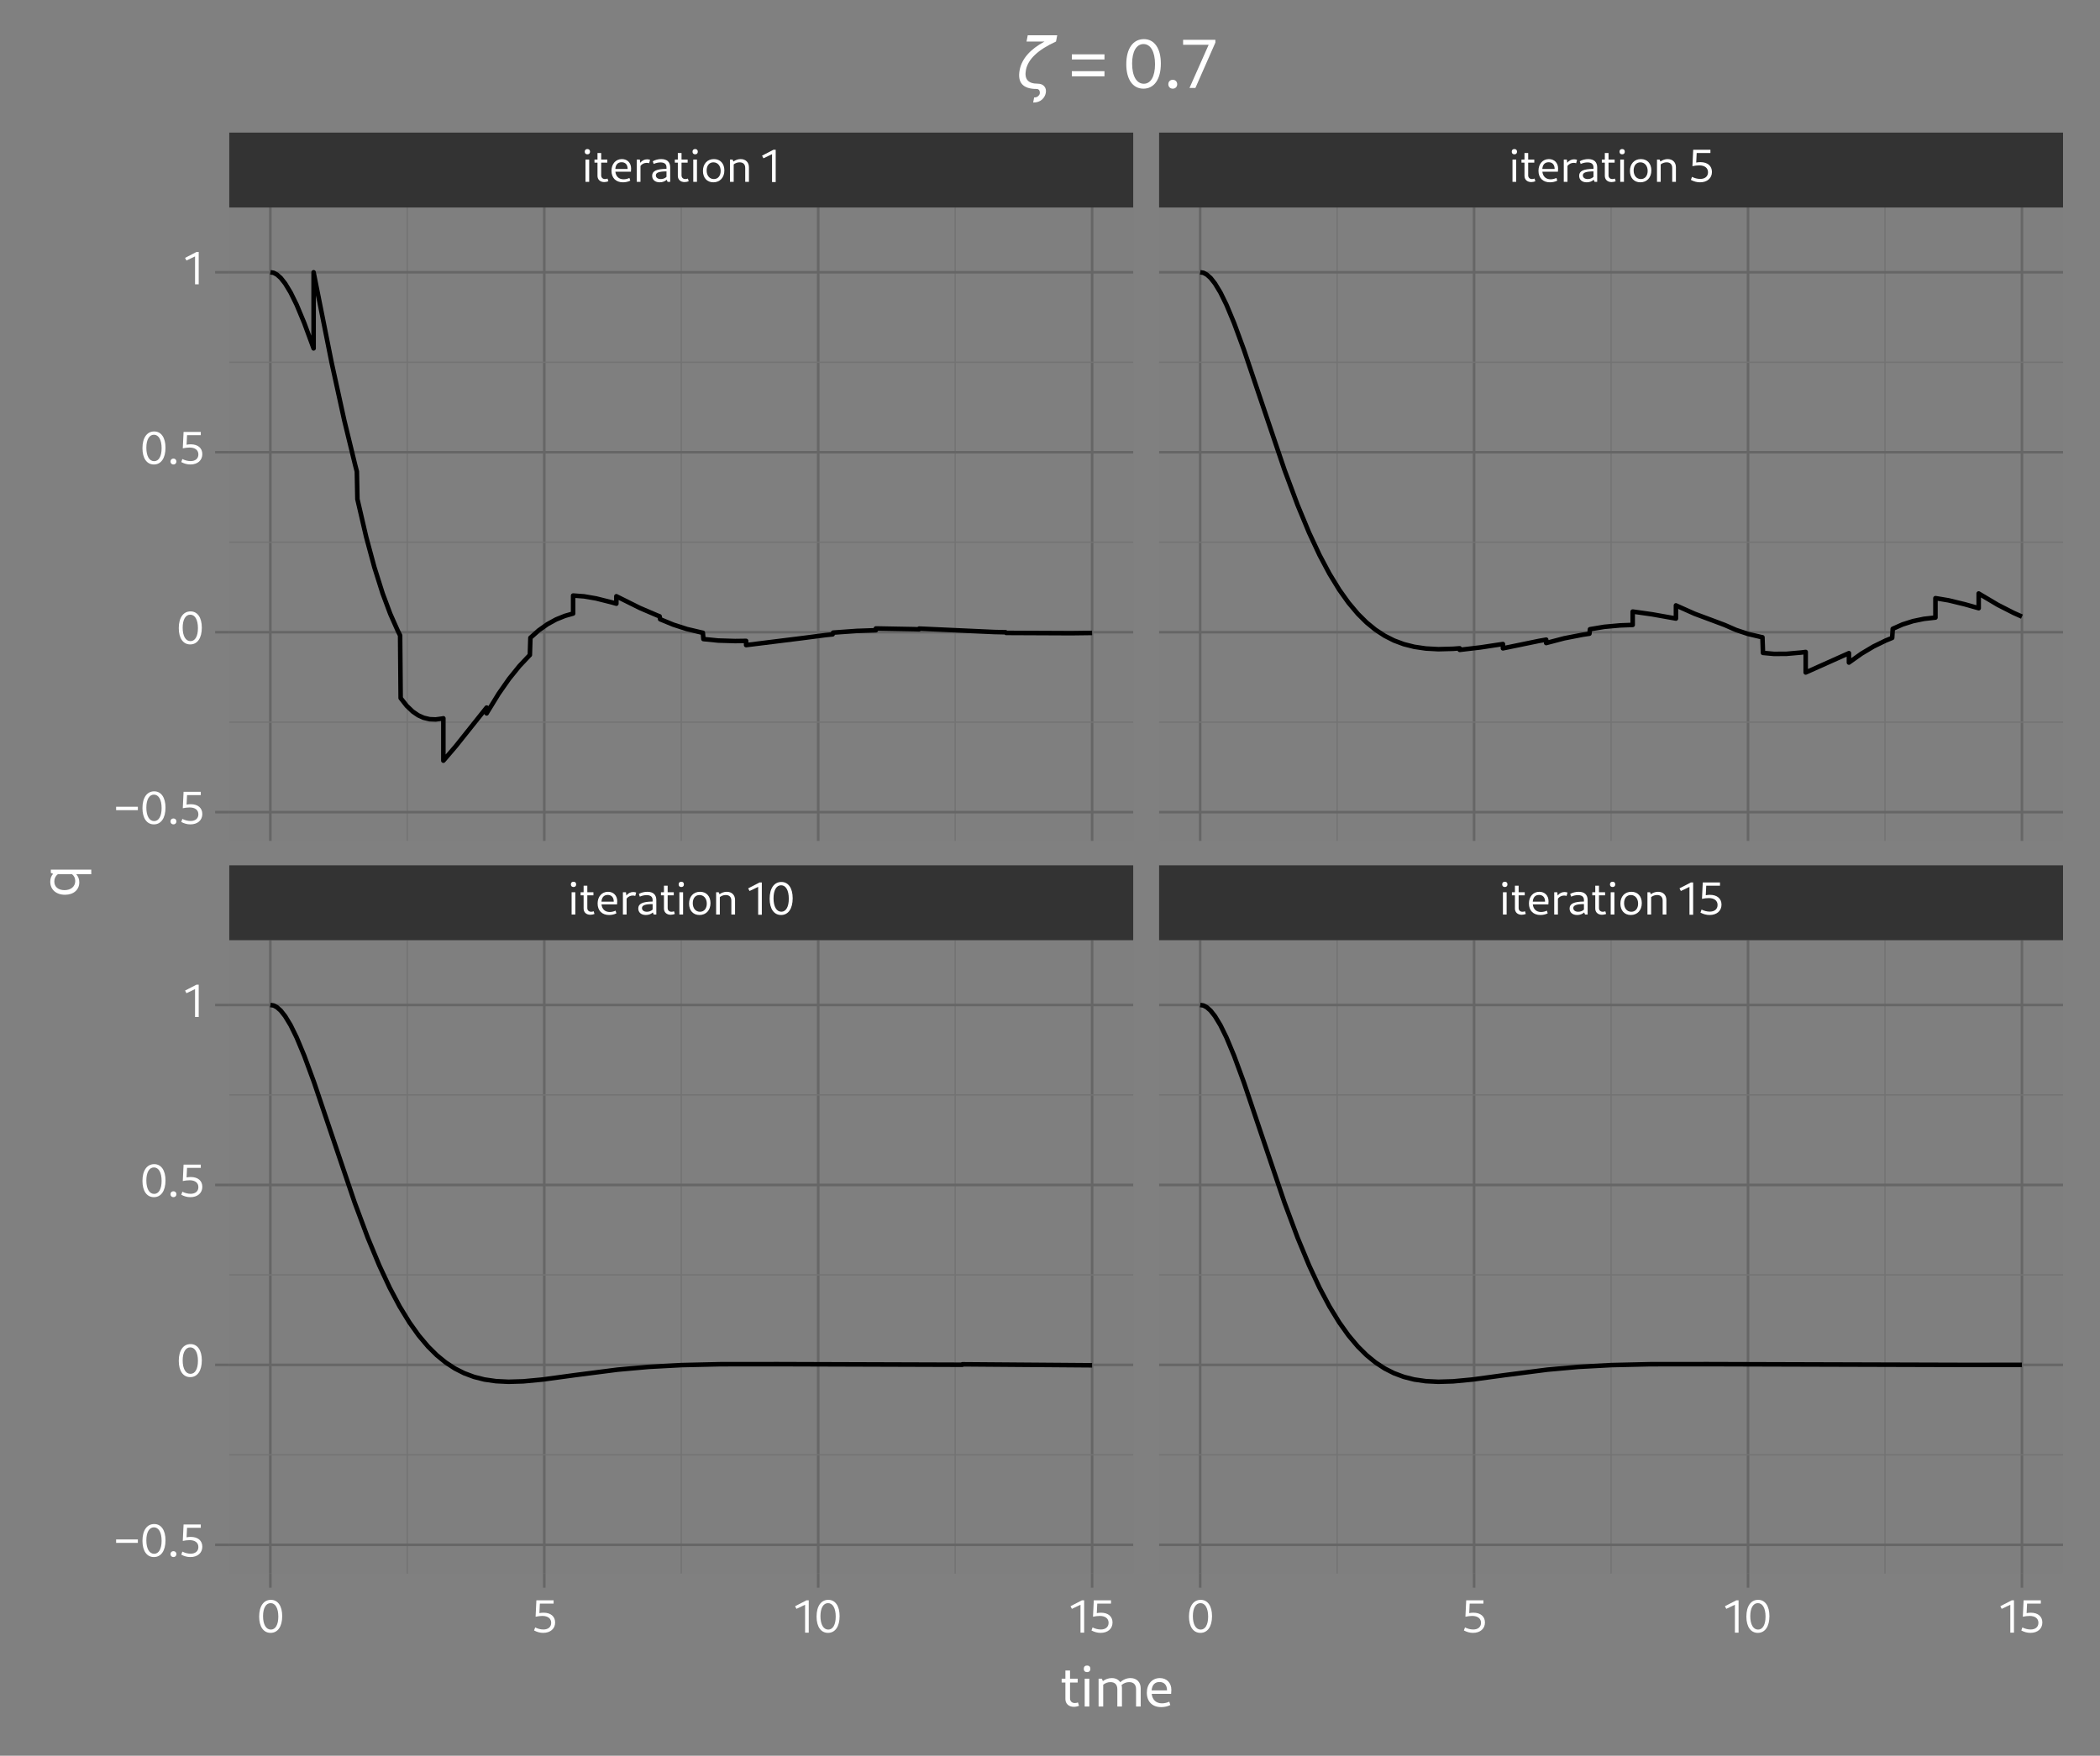 <?xml version="1.0" encoding="utf-8" standalone="no"?>
<!DOCTYPE svg PUBLIC "-//W3C//DTD SVG 1.1//EN"
  "http://www.w3.org/Graphics/SVG/1.1/DTD/svg11.dtd">
<svg xmlns:xlink="http://www.w3.org/1999/xlink" width="408.969pt" height="342.012pt" viewBox="0 0 408.969 342.012" xmlns="http://www.w3.org/2000/svg" version="1.1">
 <rect x="0" y="0" width="408.969" height="342.012" fill="#808080" stroke="none"/>
 <defs>
  <style type="text/css">*{stroke-linejoin: round; stroke-linecap: butt}</style>
 </defs>
 <g id="figure_1">
  <g id="patch_1">
   <path d="M 0 342.012 
L 408.969 342.012 
L 408.969 0 
L 0 0 
L 0 342.012 
z
" style="fill: none; opacity: 0"/>
  </g>
  <g id="axes_1">
   <g id="patch_2">
    <path d="M 44.649 163.806 
L 220.689 163.806 
L 220.689 40.42 
L 44.649 40.42 
z
" style="fill: #7f7f7f"/>
   </g>
   <g id="matplotlib.axis_1">
    <g id="xtick_1">
     <g id="line2d_1">
      <path d="M 52.651 163.806 
L 52.651 40.42 
" clip-path="url(#pf846577801)" style="fill: none; stroke: #666666; stroke-width: 0.5"/>
     </g>
    </g>
    <g id="xtick_2">
     <g id="line2d_2">
      <path d="M 105.996 163.806 
L 105.996 40.42 
" clip-path="url(#pf846577801)" style="fill: none; stroke: #666666; stroke-width: 0.5"/>
     </g>
    </g>
    <g id="xtick_3">
     <g id="line2d_3">
      <path d="M 159.342 163.806 
L 159.342 40.42 
" clip-path="url(#pf846577801)" style="fill: none; stroke: #666666; stroke-width: 0.5"/>
     </g>
    </g>
    <g id="xtick_4">
     <g id="line2d_4">
      <path d="M 212.687 163.806 
L 212.687 40.42 
" clip-path="url(#pf846577801)" style="fill: none; stroke: #666666; stroke-width: 0.5"/>
     </g>
    </g>
    <g id="xtick_5">
     <g id="line2d_5">
      <path d="M 79.324 163.806 
L 79.324 40.42 
" clip-path="url(#pf846577801)" style="fill: none; stroke: #737373; stroke-width: 0.25"/>
     </g>
    </g>
    <g id="xtick_6">
     <g id="line2d_6">
      <path d="M 132.669 163.806 
L 132.669 40.42 
" clip-path="url(#pf846577801)" style="fill: none; stroke: #737373; stroke-width: 0.25"/>
     </g>
    </g>
    <g id="xtick_7">
     <g id="line2d_7">
      <path d="M 186.015 163.806 
L 186.015 40.42 
" clip-path="url(#pf846577801)" style="fill: none; stroke: #737373; stroke-width: 0.25"/>
     </g>
    </g>
   </g>
   <g id="matplotlib.axis_2">
    <g id="ytick_1">
     <g id="line2d_8">
      <path d="M 44.649 158.197 
L 220.689 158.197 
" clip-path="url(#pf846577801)" style="fill: none; stroke: #666666; stroke-width: 0.5"/>
     </g>
     <g id="line2d_9">
      <path d="M 44.649 158.197 
" style="fill: none; stroke: #000000; stroke-width: 1.5"/>
      <defs>
       <path id="mfff8940846" d="M 0 0 
L -2.75 0 
" style="stroke: #666666; stroke-width: 0.5"/>
      </defs>
      <g>
       <use xlink:href="#mfff8940846" x="44.649" y="158.197" style="stroke: #666666; stroke-width: 0.5"/>
      </g>
     </g>
     <g id="text_1">
      <!-- −0.5 -->
      <g style="fill: #ffffff" transform="translate(22.117 160.494) scale(0.088 -0.088)">
       <defs>
        <path id="Cantarell-Regular-2212" d="M 352 1901 
L 3360 1901 
L 3360 2374 
L 352 2374 
L 352 1901 
z
" transform="scale(0.016)"/>
        <path id="Cantarell-Regular-30" d="M 1952 -64 
C 2944 -64 3558 806 3558 2253 
C 3558 3648 2963 4506 1997 4506 
C 992 4506 371 3629 371 2189 
C 371 787 973 -64 1952 -64 
z
M 1990 390 
C 1325 390 909 1088 909 2253 
C 909 3373 1312 4051 1958 4051 
C 2611 4051 3021 3347 3021 2189 
C 3021 1069 2630 390 1990 390 
z
" transform="scale(0.016)"/>
        <path id="Cantarell-Regular-2e" d="M 819 -64 
C 1062 -64 1229 109 1229 346 
C 1229 582 1062 755 819 755 
C 576 755 410 582 410 346 
C 410 109 576 -64 819 -64 
z
" transform="scale(0.016)"/>
        <path id="Cantarell-Regular-35" d="M 1562 -64 
C 2547 -64 3213 499 3213 1370 
C 3213 2202 2611 2726 1613 2726 
C 1421 2726 1222 2707 1037 2669 
L 1101 3987 
L 3002 3987 
L 3002 4442 
L 621 4442 
L 512 2170 
C 800 2234 1171 2278 1453 2278 
C 2208 2278 2669 1926 2669 1325 
C 2669 749 2246 403 1594 403 
C 1210 403 787 512 454 691 
L 301 269 
C 698 58 1114 -64 1562 -64 
z
" transform="scale(0.016)"/>
       </defs>
       <use xlink:href="#Cantarell-Regular-2212"/>
       <use xlink:href="#Cantarell-Regular-30" x="58"/>
       <use xlink:href="#Cantarell-Regular-2e" x="119.4"/>
       <use xlink:href="#Cantarell-Regular-35" x="145"/>
      </g>
     </g>
    </g>
    <g id="ytick_2">
     <g id="line2d_10">
      <path d="M 44.649 123.145 
L 220.689 123.145 
" clip-path="url(#pf846577801)" style="fill: none; stroke: #666666; stroke-width: 0.5"/>
     </g>
     <g id="line2d_11">
      <path d="M 44.649 123.145 
" style="fill: none; stroke: #000000; stroke-width: 1.5"/>
      <g>
       <use xlink:href="#mfff8940846" x="44.649" y="123.145" style="stroke: #666666; stroke-width: 0.5"/>
      </g>
     </g>
     <g id="text_2">
      <!-- 0 -->
      <g style="fill: #ffffff" transform="translate(34.295 125.441) scale(0.088 -0.088)">
       <use xlink:href="#Cantarell-Regular-30"/>
      </g>
     </g>
    </g>
    <g id="ytick_3">
     <g id="line2d_12">
      <path d="M 44.649 88.092 
L 220.689 88.092 
" clip-path="url(#pf846577801)" style="fill: none; stroke: #666666; stroke-width: 0.5"/>
     </g>
     <g id="line2d_13">
      <path d="M 44.649 88.092 
" style="fill: none; stroke: #000000; stroke-width: 1.5"/>
      <g>
       <use xlink:href="#mfff8940846" x="44.649" y="88.092" style="stroke: #666666; stroke-width: 0.5"/>
      </g>
     </g>
     <g id="text_3">
      <!-- 0.5 -->
      <g style="fill: #ffffff" transform="translate(27.221 90.389) scale(0.088 -0.088)">
       <use xlink:href="#Cantarell-Regular-30"/>
       <use xlink:href="#Cantarell-Regular-2e" x="61.4"/>
       <use xlink:href="#Cantarell-Regular-35" x="87"/>
      </g>
     </g>
    </g>
    <g id="ytick_4">
     <g id="line2d_14">
      <path d="M 44.649 53.039 
L 220.689 53.039 
" clip-path="url(#pf846577801)" style="fill: none; stroke: #666666; stroke-width: 0.5"/>
     </g>
     <g id="line2d_15">
      <path d="M 44.649 53.039 
" style="fill: none; stroke: #000000; stroke-width: 1.5"/>
      <g>
       <use xlink:href="#mfff8940846" x="44.649" y="53.039" style="stroke: #666666; stroke-width: 0.5"/>
      </g>
     </g>
     <g id="text_4">
      <!-- 1 -->
      <g style="fill: #ffffff" transform="translate(35.977 55.336) scale(0.088 -0.088)">
       <defs>
        <path id="Cantarell-Regular-31" d="M 1427 -32 
L 1933 -32 
L 1933 4442 
L 1626 4442 
L 45 3622 
L 237 3258 
L 1427 3827 
L 1427 -32 
z
" transform="scale(0.016)"/>
       </defs>
       <use xlink:href="#Cantarell-Regular-31"/>
      </g>
     </g>
    </g>
    <g id="ytick_5">
     <g id="line2d_16">
      <path d="M 44.649 140.671 
L 220.689 140.671 
" clip-path="url(#pf846577801)" style="fill: none; stroke: #737373; stroke-width: 0.25"/>
     </g>
    </g>
    <g id="ytick_6">
     <g id="line2d_17">
      <path d="M 44.649 105.618 
L 220.689 105.618 
" clip-path="url(#pf846577801)" style="fill: none; stroke: #737373; stroke-width: 0.25"/>
     </g>
    </g>
    <g id="ytick_7">
     <g id="line2d_18">
      <path d="M 44.649 70.565 
L 220.689 70.565 
" clip-path="url(#pf846577801)" style="fill: none; stroke: #737373; stroke-width: 0.25"/>
     </g>
    </g>
    <g id="text_5">
     <!-- q -->
     <g style="fill: #ffffff" transform="translate(15.33 174.883) rotate(-90) scale(0.11 -0.11)">
      <defs>
       <path id="Cantarell-Regular-71" d="M 1709 -64 
C 2067 -64 2374 58 2605 275 
L 2605 -1389 
L 3117 -1389 
L 3117 3085 
L 2758 3085 
L 2650 2835 
C 2426 3040 2131 3149 1779 3149 
C 909 3149 333 2496 333 1517 
C 333 570 883 -64 1709 -64 
z
M 2605 2317 
L 2605 736 
C 2432 512 2170 384 1856 384 
C 1242 384 845 864 845 1574 
C 845 2253 1203 2701 1798 2701 
C 2144 2701 2419 2560 2605 2317 
z
" transform="scale(0.016)"/>
      </defs>
      <use xlink:href="#Cantarell-Regular-71"/>
     </g>
    </g>
   </g>
   <g id="line2d_19">
    <path d="M 52.651 53.039 
L 53.291 53.142 
L 53.93 53.48 
L 54.677 54.144 
L 55.53 55.222 
L 56.596 56.985 
L 57.769 59.372 
L 59.261 62.947 
L 61.074 67.864 
L 61.074 53.039 
L 61.181 53.592 
L 64.592 70.684 
L 67.045 81.87 
L 69.177 90.62 
L 69.497 91.847 
L 69.604 97.228 
L 71.309 104.571 
L 72.909 110.505 
L 74.508 115.573 
L 76.001 119.576 
L 77.493 122.931 
L 77.92 123.778 
L 78.026 135.985 
L 79.199 137.483 
L 80.372 138.606 
L 81.438 139.336 
L 82.505 139.819 
L 83.677 140.097 
L 84.85 140.145 
L 86.13 139.972 
L 86.343 139.923 
L 86.343 148.175 
L 86.449 148.058 
L 88.795 145.315 
L 94.766 137.829 
L 94.766 138.969 
L 94.872 138.784 
L 97.111 135.134 
L 99.137 132.236 
L 101.163 129.726 
L 103.082 127.695 
L 103.189 127.592 
L 103.295 124.233 
L 104.895 122.81 
L 106.601 121.596 
L 108.307 120.662 
L 110.012 119.971 
L 111.612 119.517 
L 111.612 116.015 
L 111.718 116.017 
L 113.744 116.168 
L 116.09 116.573 
L 119.182 117.351 
L 120.035 117.595 
L 120.035 116.147 
L 120.141 116.203 
L 124.619 118.435 
L 128.031 119.894 
L 128.458 120.058 
L 128.564 120.626 
L 131.123 121.682 
L 133.789 122.539 
L 136.561 123.196 
L 136.881 123.258 
L 136.987 124.487 
L 139.866 124.775 
L 143.171 124.875 
L 145.304 124.845 
L 145.304 125.662 
L 145.41 125.65 
L 156.072 124.325 
L 160.87 123.702 
L 162.15 123.572 
L 162.256 123.23 
L 166.841 122.9 
L 170.573 122.77 
L 170.573 122.42 
L 170.679 122.42 
L 177.929 122.556 
L 178.995 122.588 
L 178.995 122.446 
L 179.102 122.452 
L 193.602 123.112 
L 195.841 123.161 
L 195.948 123.285 
L 208.636 123.342 
L 212.687 123.29 
L 212.687 123.29 
" clip-path="url(#pf846577801)" style="fill: none; stroke: #000000; stroke-width: 0.886"/>
   </g>
   <g id="patch_3">
    <path d="M 44.649 40.42 
L 220.689 40.42 
L 220.689 25.833 
L 44.649 25.833 
z
" style="fill: #333333"/>
   </g>
   <g id="text_6">
    <!-- iteration 1 -->
    <g style="fill: #ffffff" transform="translate(113.275 35.423) scale(0.088 -0.088)">
     <defs>
      <path id="Cantarell-Regular-69" d="M 531 0 
L 1043 0 
L 1043 3085 
L 531 3085 
L 531 0 
z
M 794 3808 
C 1024 3808 1158 3942 1158 4173 
C 1158 4403 1024 4538 794 4538 
C 563 4538 429 4403 429 4173 
C 429 3942 563 3808 794 3808 
z
" transform="scale(0.016)"/>
      <path id="Cantarell-Regular-74" d="M 1587 -32 
C 1798 -32 2010 19 2157 83 
L 2042 454 
C 1946 410 1805 384 1696 384 
C 1376 384 1165 589 1165 896 
L 1165 2656 
L 2010 2656 
L 2010 3085 
L 1165 3085 
L 1165 3987 
L 653 3987 
L 653 3085 
L 237 3085 
L 237 2656 
L 653 2656 
L 653 826 
C 653 314 1024 -32 1587 -32 
z
" transform="scale(0.016)"/>
      <path id="Cantarell-Regular-65" d="M 1920 -64 
C 2272 -64 2656 19 2931 166 
L 2816 538 
C 2579 422 2278 352 2010 352 
C 1357 352 947 742 870 1402 
L 3021 1402 
C 3034 1498 3046 1722 3046 1843 
C 3046 2618 2534 3149 1773 3149 
C 915 3149 333 2477 333 1530 
C 333 544 941 -64 1920 -64 
z
M 864 1786 
C 909 2387 1216 2714 1734 2714 
C 2259 2714 2566 2374 2566 1786 
L 864 1786 
z
" transform="scale(0.016)"/>
      <path id="Cantarell-Regular-72" d="M 531 0 
L 1043 0 
L 1043 2202 
C 1242 2470 1555 2630 1901 2630 
C 2022 2630 2138 2611 2240 2573 
L 2368 3046 
C 2234 3091 2099 3117 1958 3117 
C 1587 3117 1242 2938 1011 2637 
L 954 3085 
L 531 3085 
L 531 0 
z
" transform="scale(0.016)"/>
      <path id="Cantarell-Regular-61" d="M 2438 0 
L 2797 0 
L 2797 2003 
C 2797 2739 2362 3149 1555 3149 
C 1152 3149 717 3040 384 2854 
L 512 2477 
C 832 2618 1152 2688 1453 2688 
C 2003 2688 2285 2458 2285 2003 
L 2285 1798 
C 902 1786 301 1498 301 838 
C 301 288 710 -64 1344 -64 
C 1734 -64 2067 64 2317 288 
L 2438 0 
z
M 2285 691 
C 2093 499 1811 384 1491 384 
C 1082 384 813 589 813 896 
C 813 1280 1248 1440 2285 1446 
L 2285 691 
z
" transform="scale(0.016)"/>
      <path id="Cantarell-Regular-6f" d="M 1773 -64 
C 2682 -64 3296 595 3296 1581 
C 3296 2534 2726 3149 1850 3149 
C 941 3149 333 2496 333 1510 
C 333 557 896 -64 1773 -64 
z
M 1843 384 
C 1248 384 845 864 845 1574 
C 845 2259 1210 2701 1779 2701 
C 2374 2701 2784 2214 2784 1510 
C 2784 832 2413 384 1843 384 
z
" transform="scale(0.016)"/>
      <path id="Cantarell-Regular-6e" d="M 2637 0 
L 3149 0 
L 3149 2022 
C 3149 2707 2694 3149 2003 3149 
C 1651 3149 1299 3027 1005 2810 
L 890 3085 
L 531 3085 
L 531 0 
L 1043 0 
L 1043 2413 
C 1280 2598 1562 2701 1862 2701 
C 2362 2701 2637 2419 2637 1920 
L 2637 0 
z
" transform="scale(0.016)"/>
      <path id="Cantarell-Regular-20" transform="scale(0.016)"/>
     </defs>
     <use xlink:href="#Cantarell-Regular-69"/>
     <use xlink:href="#Cantarell-Regular-74" x="24.6"/>
     <use xlink:href="#Cantarell-Regular-65" x="60.7"/>
     <use xlink:href="#Cantarell-Regular-72" x="113.5"/>
     <use xlink:href="#Cantarell-Regular-61" x="151.2"/>
     <use xlink:href="#Cantarell-Regular-74" x="202.4"/>
     <use xlink:href="#Cantarell-Regular-69" x="238.5"/>
     <use xlink:href="#Cantarell-Regular-6f" x="263.1"/>
     <use xlink:href="#Cantarell-Regular-6e" x="319.8"/>
     <use xlink:href="#Cantarell-Regular-20" x="376.5"/>
     <use xlink:href="#Cantarell-Regular-31" x="398.5"/>
    </g>
   </g>
  </g>
  <g id="axes_2">
   <g id="patch_4">
    <path d="M 225.729 163.806 
L 401.769 163.806 
L 401.769 40.42 
L 225.729 40.42 
z
" style="fill: #7f7f7f"/>
   </g>
   <g id="matplotlib.axis_3">
    <g id="xtick_8">
     <g id="line2d_20">
      <path d="M 233.731 163.806 
L 233.731 40.42 
" clip-path="url(#p7d77ef68df)" style="fill: none; stroke: #666666; stroke-width: 0.5; stroke-linecap: square"/>
     </g>
    </g>
    <g id="xtick_9">
     <g id="line2d_21">
      <path d="M 287.076 163.806 
L 287.076 40.42 
" clip-path="url(#p7d77ef68df)" style="fill: none; stroke: #666666; stroke-width: 0.5; stroke-linecap: square"/>
     </g>
    </g>
    <g id="xtick_10">
     <g id="line2d_22">
      <path d="M 340.422 163.806 
L 340.422 40.42 
" clip-path="url(#p7d77ef68df)" style="fill: none; stroke: #666666; stroke-width: 0.5; stroke-linecap: square"/>
     </g>
    </g>
    <g id="xtick_11">
     <g id="line2d_23">
      <path d="M 393.767 163.806 
L 393.767 40.42 
" clip-path="url(#p7d77ef68df)" style="fill: none; stroke: #666666; stroke-width: 0.5; stroke-linecap: square"/>
     </g>
    </g>
    <g id="xtick_12">
     <g id="line2d_24">
      <path d="M 260.404 163.806 
L 260.404 40.42 
" clip-path="url(#p7d77ef68df)" style="fill: none; stroke: #737373; stroke-width: 0.25; stroke-linecap: square"/>
     </g>
    </g>
    <g id="xtick_13">
     <g id="line2d_25">
      <path d="M 313.749 163.806 
L 313.749 40.42 
" clip-path="url(#p7d77ef68df)" style="fill: none; stroke: #737373; stroke-width: 0.25; stroke-linecap: square"/>
     </g>
    </g>
    <g id="xtick_14">
     <g id="line2d_26">
      <path d="M 367.095 163.806 
L 367.095 40.42 
" clip-path="url(#p7d77ef68df)" style="fill: none; stroke: #737373; stroke-width: 0.25; stroke-linecap: square"/>
     </g>
    </g>
   </g>
   <g id="matplotlib.axis_4">
    <g id="ytick_8">
     <g id="line2d_27">
      <path d="M 225.729 158.197 
L 401.769 158.197 
" clip-path="url(#p7d77ef68df)" style="fill: none; stroke: #666666; stroke-width: 0.5; stroke-linecap: square"/>
     </g>
    </g>
    <g id="ytick_9">
     <g id="line2d_28">
      <path d="M 225.729 123.145 
L 401.769 123.145 
" clip-path="url(#p7d77ef68df)" style="fill: none; stroke: #666666; stroke-width: 0.5; stroke-linecap: square"/>
     </g>
    </g>
    <g id="ytick_10">
     <g id="line2d_29">
      <path d="M 225.729 88.092 
L 401.769 88.092 
" clip-path="url(#p7d77ef68df)" style="fill: none; stroke: #666666; stroke-width: 0.5; stroke-linecap: square"/>
     </g>
    </g>
    <g id="ytick_11">
     <g id="line2d_30">
      <path d="M 225.729 53.039 
L 401.769 53.039 
" clip-path="url(#p7d77ef68df)" style="fill: none; stroke: #666666; stroke-width: 0.5; stroke-linecap: square"/>
     </g>
    </g>
    <g id="ytick_12">
     <g id="line2d_31">
      <path d="M 225.729 140.671 
L 401.769 140.671 
" clip-path="url(#p7d77ef68df)" style="fill: none; stroke: #737373; stroke-width: 0.25; stroke-linecap: square"/>
     </g>
    </g>
    <g id="ytick_13">
     <g id="line2d_32">
      <path d="M 225.729 105.618 
L 401.769 105.618 
" clip-path="url(#p7d77ef68df)" style="fill: none; stroke: #737373; stroke-width: 0.25; stroke-linecap: square"/>
     </g>
    </g>
    <g id="ytick_14">
     <g id="line2d_33">
      <path d="M 225.729 70.565 
L 401.769 70.565 
" clip-path="url(#p7d77ef68df)" style="fill: none; stroke: #737373; stroke-width: 0.25; stroke-linecap: square"/>
     </g>
    </g>
   </g>
   <g id="line2d_34">
    <path d="M 233.731 53.039 
L 234.371 53.142 
L 235.01 53.48 
L 235.757 54.144 
L 236.61 55.222 
L 237.676 56.985 
L 238.849 59.372 
L 240.341 62.947 
L 242.261 68.167 
L 245.353 77.344 
L 250.15 91.529 
L 252.709 98.39 
L 254.948 103.786 
L 256.974 108.124 
L 258.893 111.74 
L 260.812 114.879 
L 262.625 117.42 
L 264.437 119.571 
L 266.143 121.263 
L 267.849 122.659 
L 269.662 123.848 
L 271.474 124.768 
L 273.394 125.484 
L 275.419 125.996 
L 277.658 126.326 
L 280.111 126.46 
L 282.989 126.382 
L 284.269 126.288 
L 284.269 126.59 
L 284.375 126.58 
L 288.32 126.113 
L 292.692 125.452 
L 292.692 126.294 
L 292.798 126.27 
L 299.729 124.843 
L 301.115 124.6 
L 301.115 125.263 
L 301.221 125.232 
L 304.633 124.338 
L 308.152 123.652 
L 309.538 123.441 
L 309.644 122.57 
L 312.416 122.106 
L 315.508 121.823 
L 317.961 121.733 
L 317.961 119.131 
L 318.067 119.143 
L 321.799 119.674 
L 326.384 120.49 
L 326.384 117.928 
L 326.49 117.979 
L 330.009 119.552 
L 333.314 120.784 
L 335.873 121.743 
L 338.112 122.722 
L 340.457 123.498 
L 342.91 124.074 
L 343.23 124.134 
L 343.336 127.181 
L 345.469 127.375 
L 347.921 127.36 
L 350.8 127.108 
L 351.653 126.999 
L 351.653 130.998 
L 351.759 130.95 
L 360.075 127.231 
L 360.075 129.065 
L 360.182 128.983 
L 362.528 127.32 
L 364.873 125.923 
L 367.219 124.781 
L 368.498 124.258 
L 368.605 122.486 
L 370.524 121.637 
L 372.55 120.993 
L 374.682 120.55 
L 376.921 120.298 
L 376.921 116.522 
L 377.028 116.535 
L 379.48 116.945 
L 382.679 117.721 
L 385.344 118.474 
L 385.344 115.607 
L 385.451 115.674 
L 389.076 117.824 
L 392.168 119.402 
L 393.767 120.114 
L 393.767 120.114 
" clip-path="url(#p7d77ef68df)" style="fill: none; stroke: #000000; stroke-width: 0.886"/>
   </g>
   <g id="patch_5">
    <path d="M 225.729 40.42 
L 401.769 40.42 
L 401.769 25.833 
L 225.729 25.833 
z
" style="fill: #333333"/>
   </g>
   <g id="text_7">
    <!-- iteration 5 -->
    <g style="fill: #ffffff" transform="translate(293.805 35.423) scale(0.088 -0.088)">
     <use xlink:href="#Cantarell-Regular-69"/>
     <use xlink:href="#Cantarell-Regular-74" x="24.6"/>
     <use xlink:href="#Cantarell-Regular-65" x="60.7"/>
     <use xlink:href="#Cantarell-Regular-72" x="113.5"/>
     <use xlink:href="#Cantarell-Regular-61" x="151.2"/>
     <use xlink:href="#Cantarell-Regular-74" x="202.4"/>
     <use xlink:href="#Cantarell-Regular-69" x="238.5"/>
     <use xlink:href="#Cantarell-Regular-6f" x="263.1"/>
     <use xlink:href="#Cantarell-Regular-6e" x="319.8"/>
     <use xlink:href="#Cantarell-Regular-20" x="376.5"/>
     <use xlink:href="#Cantarell-Regular-35" x="398.5"/>
    </g>
   </g>
  </g>
  <g id="axes_3">
   <g id="patch_6">
    <path d="M 44.649 306.532 
L 220.689 306.532 
L 220.689 183.146 
L 44.649 183.146 
z
" style="fill: #7f7f7f"/>
   </g>
   <g id="matplotlib.axis_5">
    <g id="xtick_15">
     <g id="line2d_35">
      <path d="M 52.651 306.532 
L 52.651 183.146 
" clip-path="url(#pfc713a683b)" style="fill: none; stroke: #666666; stroke-width: 0.5; stroke-linecap: square"/>
     </g>
     <g id="line2d_36">
      <path d="M 52.651 306.532 
" style="fill: none; stroke: #000000; stroke-width: 1.5; stroke-linecap: square"/>
      <defs>
       <path id="m4fda10a32a" d="M 0 0 
L 0 2.75 
" style="stroke: #666666; stroke-width: 0.5"/>
      </defs>
      <g>
       <use xlink:href="#m4fda10a32a" x="52.651" y="306.532" style="stroke: #666666; stroke-width: 0.5"/>
      </g>
     </g>
     <g id="text_8">
      <!-- 0 -->
      <g style="fill: #ffffff" transform="translate(49.949 317.986) scale(0.088 -0.088)">
       <use xlink:href="#Cantarell-Regular-30"/>
      </g>
     </g>
    </g>
    <g id="xtick_16">
     <g id="line2d_37">
      <path d="M 105.996 306.532 
L 105.996 183.146 
" clip-path="url(#pfc713a683b)" style="fill: none; stroke: #666666; stroke-width: 0.5; stroke-linecap: square"/>
     </g>
     <g id="line2d_38">
      <path d="M 105.996 306.532 
" style="fill: none; stroke: #000000; stroke-width: 1.5; stroke-linecap: square"/>
      <g>
       <use xlink:href="#m4fda10a32a" x="105.996" y="306.532" style="stroke: #666666; stroke-width: 0.5"/>
      </g>
     </g>
     <g id="text_9">
      <!-- 5 -->
      <g style="fill: #ffffff" transform="translate(103.585 317.986) scale(0.088 -0.088)">
       <use xlink:href="#Cantarell-Regular-35"/>
      </g>
     </g>
    </g>
    <g id="xtick_17">
     <g id="line2d_39">
      <path d="M 159.342 306.532 
L 159.342 183.146 
" clip-path="url(#pfc713a683b)" style="fill: none; stroke: #666666; stroke-width: 0.5; stroke-linecap: square"/>
     </g>
     <g id="line2d_40">
      <path d="M 159.342 306.532 
" style="fill: none; stroke: #000000; stroke-width: 1.5; stroke-linecap: square"/>
      <g>
       <use xlink:href="#m4fda10a32a" x="159.342" y="306.532" style="stroke: #666666; stroke-width: 0.5"/>
      </g>
     </g>
     <g id="text_10">
      <!-- 10 -->
      <g style="fill: #ffffff" transform="translate(154.779 317.986) scale(0.088 -0.088)">
       <use xlink:href="#Cantarell-Regular-31"/>
       <use xlink:href="#Cantarell-Regular-30" x="42.3"/>
      </g>
     </g>
    </g>
    <g id="xtick_18">
     <g id="line2d_41">
      <path d="M 212.687 306.532 
L 212.687 183.146 
" clip-path="url(#pfc713a683b)" style="fill: none; stroke: #666666; stroke-width: 0.5; stroke-linecap: square"/>
     </g>
     <g id="line2d_42">
      <path d="M 212.687 306.532 
" style="fill: none; stroke: #000000; stroke-width: 1.5; stroke-linecap: square"/>
      <g>
       <use xlink:href="#m4fda10a32a" x="212.687" y="306.532" style="stroke: #666666; stroke-width: 0.5"/>
      </g>
     </g>
     <g id="text_11">
      <!-- 15 -->
      <g style="fill: #ffffff" transform="translate(208.415 317.986) scale(0.088 -0.088)">
       <use xlink:href="#Cantarell-Regular-31"/>
       <use xlink:href="#Cantarell-Regular-35" x="42.3"/>
      </g>
     </g>
    </g>
    <g id="xtick_19">
     <g id="line2d_43">
      <path d="M 79.324 306.532 
L 79.324 183.146 
" clip-path="url(#pfc713a683b)" style="fill: none; stroke: #737373; stroke-width: 0.25; stroke-linecap: square"/>
     </g>
    </g>
    <g id="xtick_20">
     <g id="line2d_44">
      <path d="M 132.669 306.532 
L 132.669 183.146 
" clip-path="url(#pfc713a683b)" style="fill: none; stroke: #737373; stroke-width: 0.25; stroke-linecap: square"/>
     </g>
    </g>
    <g id="xtick_21">
     <g id="line2d_45">
      <path d="M 186.015 306.532 
L 186.015 183.146 
" clip-path="url(#pfc713a683b)" style="fill: none; stroke: #737373; stroke-width: 0.25; stroke-linecap: square"/>
     </g>
    </g>
   </g>
   <g id="matplotlib.axis_6">
    <g id="ytick_15">
     <g id="line2d_46">
      <path d="M 44.649 300.923 
L 220.689 300.923 
" clip-path="url(#pfc713a683b)" style="fill: none; stroke: #666666; stroke-width: 0.5; stroke-linecap: square"/>
     </g>
     <g id="line2d_47">
      <path d="M 44.649 300.923 
" style="fill: none; stroke: #000000; stroke-width: 1.5; stroke-linecap: square"/>
      <g>
       <use xlink:href="#mfff8940846" x="44.649" y="300.923" style="stroke: #666666; stroke-width: 0.5"/>
      </g>
     </g>
     <g id="text_12">
      <!-- −0.5 -->
      <g style="fill: #ffffff" transform="translate(22.117 303.22) scale(0.088 -0.088)">
       <use xlink:href="#Cantarell-Regular-2212"/>
       <use xlink:href="#Cantarell-Regular-30" x="58"/>
       <use xlink:href="#Cantarell-Regular-2e" x="119.4"/>
       <use xlink:href="#Cantarell-Regular-35" x="145"/>
      </g>
     </g>
    </g>
    <g id="ytick_16">
     <g id="line2d_48">
      <path d="M 44.649 265.871 
L 220.689 265.871 
" clip-path="url(#pfc713a683b)" style="fill: none; stroke: #666666; stroke-width: 0.5; stroke-linecap: square"/>
     </g>
     <g id="line2d_49">
      <path d="M 44.649 265.871 
" style="fill: none; stroke: #000000; stroke-width: 1.5; stroke-linecap: square"/>
      <g>
       <use xlink:href="#mfff8940846" x="44.649" y="265.871" style="stroke: #666666; stroke-width: 0.5"/>
      </g>
     </g>
     <g id="text_13">
      <!-- 0 -->
      <g style="fill: #ffffff" transform="translate(34.295 268.167) scale(0.088 -0.088)">
       <use xlink:href="#Cantarell-Regular-30"/>
      </g>
     </g>
    </g>
    <g id="ytick_17">
     <g id="line2d_50">
      <path d="M 44.649 230.818 
L 220.689 230.818 
" clip-path="url(#pfc713a683b)" style="fill: none; stroke: #666666; stroke-width: 0.5; stroke-linecap: square"/>
     </g>
     <g id="line2d_51">
      <path d="M 44.649 230.818 
" style="fill: none; stroke: #000000; stroke-width: 1.5; stroke-linecap: square"/>
      <g>
       <use xlink:href="#mfff8940846" x="44.649" y="230.818" style="stroke: #666666; stroke-width: 0.5"/>
      </g>
     </g>
     <g id="text_14">
      <!-- 0.5 -->
      <g style="fill: #ffffff" transform="translate(27.221 233.115) scale(0.088 -0.088)">
       <use xlink:href="#Cantarell-Regular-30"/>
       <use xlink:href="#Cantarell-Regular-2e" x="61.4"/>
       <use xlink:href="#Cantarell-Regular-35" x="87"/>
      </g>
     </g>
    </g>
    <g id="ytick_18">
     <g id="line2d_52">
      <path d="M 44.649 195.765 
L 220.689 195.765 
" clip-path="url(#pfc713a683b)" style="fill: none; stroke: #666666; stroke-width: 0.5; stroke-linecap: square"/>
     </g>
     <g id="line2d_53">
      <path d="M 44.649 195.765 
" style="fill: none; stroke: #000000; stroke-width: 1.5; stroke-linecap: square"/>
      <g>
       <use xlink:href="#mfff8940846" x="44.649" y="195.765" style="stroke: #666666; stroke-width: 0.5"/>
      </g>
     </g>
     <g id="text_15">
      <!-- 1 -->
      <g style="fill: #ffffff" transform="translate(35.977 198.062) scale(0.088 -0.088)">
       <use xlink:href="#Cantarell-Regular-31"/>
      </g>
     </g>
    </g>
    <g id="ytick_19">
     <g id="line2d_54">
      <path d="M 44.649 283.397 
L 220.689 283.397 
" clip-path="url(#pfc713a683b)" style="fill: none; stroke: #737373; stroke-width: 0.25; stroke-linecap: square"/>
     </g>
    </g>
    <g id="ytick_20">
     <g id="line2d_55">
      <path d="M 44.649 248.344 
L 220.689 248.344 
" clip-path="url(#pfc713a683b)" style="fill: none; stroke: #737373; stroke-width: 0.25; stroke-linecap: square"/>
     </g>
    </g>
    <g id="ytick_21">
     <g id="line2d_56">
      <path d="M 44.649 213.291 
L 220.689 213.291 
" clip-path="url(#pfc713a683b)" style="fill: none; stroke: #737373; stroke-width: 0.25; stroke-linecap: square"/>
     </g>
    </g>
   </g>
   <g id="line2d_57">
    <path d="M 52.651 195.765 
L 53.291 195.868 
L 53.93 196.206 
L 54.677 196.87 
L 55.53 197.948 
L 56.596 199.711 
L 57.769 202.098 
L 59.261 205.673 
L 61.181 210.893 
L 64.273 220.07 
L 69.07 234.255 
L 71.629 241.116 
L 73.868 246.512 
L 75.894 250.85 
L 77.813 254.466 
L 79.732 257.605 
L 81.545 260.146 
L 83.357 262.297 
L 85.063 263.989 
L 86.769 265.385 
L 88.582 266.574 
L 90.394 267.494 
L 92.314 268.21 
L 94.339 268.722 
L 96.578 269.044 
L 99.031 269.165 
L 101.909 269.079 
L 105.641 268.728 
L 112.038 267.859 
L 120.248 266.805 
L 126.325 266.26 
L 132.722 265.917 
L 140.292 265.743 
L 151.488 265.732 
L 187.418 265.847 
L 187.418 265.762 
L 187.525 265.762 
L 212.687 265.954 
L 212.687 265.954 
" clip-path="url(#pfc713a683b)" style="fill: none; stroke: #000000; stroke-width: 0.886"/>
   </g>
   <g id="patch_7">
    <path d="M 44.649 183.146 
L 220.689 183.146 
L 220.689 168.559 
L 44.649 168.559 
z
" style="fill: #333333"/>
   </g>
   <g id="text_16">
    <!-- iteration 10 -->
    <g style="fill: #ffffff" transform="translate(110.573 178.149) scale(0.088 -0.088)">
     <use xlink:href="#Cantarell-Regular-69"/>
     <use xlink:href="#Cantarell-Regular-74" x="24.6"/>
     <use xlink:href="#Cantarell-Regular-65" x="60.7"/>
     <use xlink:href="#Cantarell-Regular-72" x="113.5"/>
     <use xlink:href="#Cantarell-Regular-61" x="151.2"/>
     <use xlink:href="#Cantarell-Regular-74" x="202.4"/>
     <use xlink:href="#Cantarell-Regular-69" x="238.5"/>
     <use xlink:href="#Cantarell-Regular-6f" x="263.1"/>
     <use xlink:href="#Cantarell-Regular-6e" x="319.8"/>
     <use xlink:href="#Cantarell-Regular-20" x="376.5"/>
     <use xlink:href="#Cantarell-Regular-31" x="398.5"/>
     <use xlink:href="#Cantarell-Regular-30" x="440.8"/>
    </g>
   </g>
  </g>
  <g id="axes_4">
   <g id="patch_8">
    <path d="M 225.729 306.532 
L 401.769 306.532 
L 401.769 183.146 
L 225.729 183.146 
z
" style="fill: #7f7f7f"/>
   </g>
   <g id="matplotlib.axis_7">
    <g id="xtick_22">
     <g id="line2d_58">
      <path d="M 233.731 306.532 
L 233.731 183.146 
" clip-path="url(#pf540465e4f)" style="fill: none; stroke: #666666; stroke-width: 0.5; stroke-linecap: square"/>
     </g>
     <g id="line2d_59">
      <path d="M 233.731 306.532 
" style="fill: none; stroke: #000000; stroke-width: 1.5; stroke-linecap: square"/>
      <g>
       <use xlink:href="#m4fda10a32a" x="233.731" y="306.532" style="stroke: #666666; stroke-width: 0.5"/>
      </g>
     </g>
     <g id="text_17">
      <!-- 0 -->
      <g style="fill: #ffffff" transform="translate(231.029 317.986) scale(0.088 -0.088)">
       <use xlink:href="#Cantarell-Regular-30"/>
      </g>
     </g>
    </g>
    <g id="xtick_23">
     <g id="line2d_60">
      <path d="M 287.076 306.532 
L 287.076 183.146 
" clip-path="url(#pf540465e4f)" style="fill: none; stroke: #666666; stroke-width: 0.5; stroke-linecap: square"/>
     </g>
     <g id="line2d_61">
      <path d="M 287.076 306.532 
" style="fill: none; stroke: #000000; stroke-width: 1.5; stroke-linecap: square"/>
      <g>
       <use xlink:href="#m4fda10a32a" x="287.076" y="306.532" style="stroke: #666666; stroke-width: 0.5"/>
      </g>
     </g>
     <g id="text_18">
      <!-- 5 -->
      <g style="fill: #ffffff" transform="translate(284.665 317.986) scale(0.088 -0.088)">
       <use xlink:href="#Cantarell-Regular-35"/>
      </g>
     </g>
    </g>
    <g id="xtick_24">
     <g id="line2d_62">
      <path d="M 340.422 306.532 
L 340.422 183.146 
" clip-path="url(#pf540465e4f)" style="fill: none; stroke: #666666; stroke-width: 0.5; stroke-linecap: square"/>
     </g>
     <g id="line2d_63">
      <path d="M 340.422 306.532 
" style="fill: none; stroke: #000000; stroke-width: 1.5; stroke-linecap: square"/>
      <g>
       <use xlink:href="#m4fda10a32a" x="340.422" y="306.532" style="stroke: #666666; stroke-width: 0.5"/>
      </g>
     </g>
     <g id="text_19">
      <!-- 10 -->
      <g style="fill: #ffffff" transform="translate(335.859 317.986) scale(0.088 -0.088)">
       <use xlink:href="#Cantarell-Regular-31"/>
       <use xlink:href="#Cantarell-Regular-30" x="42.3"/>
      </g>
     </g>
    </g>
    <g id="xtick_25">
     <g id="line2d_64">
      <path d="M 393.767 306.532 
L 393.767 183.146 
" clip-path="url(#pf540465e4f)" style="fill: none; stroke: #666666; stroke-width: 0.5; stroke-linecap: square"/>
     </g>
     <g id="line2d_65">
      <path d="M 393.767 306.532 
" style="fill: none; stroke: #000000; stroke-width: 1.5; stroke-linecap: square"/>
      <g>
       <use xlink:href="#m4fda10a32a" x="393.767" y="306.532" style="stroke: #666666; stroke-width: 0.5"/>
      </g>
     </g>
     <g id="text_20">
      <!-- 15 -->
      <g style="fill: #ffffff" transform="translate(389.495 317.986) scale(0.088 -0.088)">
       <use xlink:href="#Cantarell-Regular-31"/>
       <use xlink:href="#Cantarell-Regular-35" x="42.3"/>
      </g>
     </g>
    </g>
    <g id="xtick_26">
     <g id="line2d_66">
      <path d="M 260.404 306.532 
L 260.404 183.146 
" clip-path="url(#pf540465e4f)" style="fill: none; stroke: #737373; stroke-width: 0.25; stroke-linecap: square"/>
     </g>
    </g>
    <g id="xtick_27">
     <g id="line2d_67">
      <path d="M 313.749 306.532 
L 313.749 183.146 
" clip-path="url(#pf540465e4f)" style="fill: none; stroke: #737373; stroke-width: 0.25; stroke-linecap: square"/>
     </g>
    </g>
    <g id="xtick_28">
     <g id="line2d_68">
      <path d="M 367.095 306.532 
L 367.095 183.146 
" clip-path="url(#pf540465e4f)" style="fill: none; stroke: #737373; stroke-width: 0.25; stroke-linecap: square"/>
     </g>
    </g>
    <g id="text_21">
     <!-- time -->
     <g style="fill: #ffffff" transform="translate(206.335 332.425) scale(0.11 -0.11)">
      <defs>
       <path id="Cantarell-Regular-6d" d="M 4678 0 
L 5190 0 
L 5190 2022 
C 5190 2707 4742 3149 4058 3149 
C 3648 3149 3245 2982 2931 2688 
C 2739 2982 2413 3149 1990 3149 
C 1638 3149 1293 3027 1005 2816 
L 890 3085 
L 531 3085 
L 531 0 
L 1043 0 
L 1043 2413 
C 1274 2598 1549 2701 1843 2701 
C 2336 2701 2605 2419 2605 1920 
L 2605 0 
L 3117 0 
L 3117 2022 
C 3117 2150 3104 2266 3072 2374 
C 3309 2586 3603 2701 3917 2701 
C 4410 2701 4678 2419 4678 1920 
L 4678 0 
z
" transform="scale(0.016)"/>
      </defs>
      <use xlink:href="#Cantarell-Regular-74"/>
      <use xlink:href="#Cantarell-Regular-69" x="36.1"/>
      <use xlink:href="#Cantarell-Regular-6d" x="60.7"/>
      <use xlink:href="#Cantarell-Regular-65" x="149.3"/>
     </g>
    </g>
   </g>
   <g id="matplotlib.axis_8">
    <g id="ytick_22">
     <g id="line2d_69">
      <path d="M 225.729 300.923 
L 401.769 300.923 
" clip-path="url(#pf540465e4f)" style="fill: none; stroke: #666666; stroke-width: 0.5; stroke-linecap: square"/>
     </g>
    </g>
    <g id="ytick_23">
     <g id="line2d_70">
      <path d="M 225.729 265.871 
L 401.769 265.871 
" clip-path="url(#pf540465e4f)" style="fill: none; stroke: #666666; stroke-width: 0.5; stroke-linecap: square"/>
     </g>
    </g>
    <g id="ytick_24">
     <g id="line2d_71">
      <path d="M 225.729 230.818 
L 401.769 230.818 
" clip-path="url(#pf540465e4f)" style="fill: none; stroke: #666666; stroke-width: 0.5; stroke-linecap: square"/>
     </g>
    </g>
    <g id="ytick_25">
     <g id="line2d_72">
      <path d="M 225.729 195.765 
L 401.769 195.765 
" clip-path="url(#pf540465e4f)" style="fill: none; stroke: #666666; stroke-width: 0.5; stroke-linecap: square"/>
     </g>
    </g>
    <g id="ytick_26">
     <g id="line2d_73">
      <path d="M 225.729 283.397 
L 401.769 283.397 
" clip-path="url(#pf540465e4f)" style="fill: none; stroke: #737373; stroke-width: 0.25; stroke-linecap: square"/>
     </g>
    </g>
    <g id="ytick_27">
     <g id="line2d_74">
      <path d="M 225.729 248.344 
L 401.769 248.344 
" clip-path="url(#pf540465e4f)" style="fill: none; stroke: #737373; stroke-width: 0.25; stroke-linecap: square"/>
     </g>
    </g>
    <g id="ytick_28">
     <g id="line2d_75">
      <path d="M 225.729 213.291 
L 401.769 213.291 
" clip-path="url(#pf540465e4f)" style="fill: none; stroke: #737373; stroke-width: 0.25; stroke-linecap: square"/>
     </g>
    </g>
   </g>
   <g id="line2d_76">
    <path d="M 233.731 195.765 
L 234.371 195.868 
L 235.01 196.206 
L 235.757 196.87 
L 236.61 197.948 
L 237.676 199.711 
L 238.849 202.098 
L 240.341 205.673 
L 242.261 210.893 
L 245.353 220.07 
L 250.15 234.255 
L 252.709 241.116 
L 254.948 246.512 
L 256.974 250.85 
L 258.893 254.466 
L 260.812 257.605 
L 262.625 260.146 
L 264.437 262.297 
L 266.143 263.989 
L 267.849 265.385 
L 269.662 266.574 
L 271.474 267.494 
L 273.394 268.21 
L 275.419 268.722 
L 277.658 269.044 
L 280.111 269.165 
L 282.989 269.079 
L 286.721 268.728 
L 293.118 267.859 
L 301.328 266.805 
L 307.405 266.26 
L 313.802 265.917 
L 321.372 265.743 
L 332.568 265.732 
L 381.613 265.876 
L 393.767 265.873 
L 393.767 265.873 
" clip-path="url(#pf540465e4f)" style="fill: none; stroke: #000000; stroke-width: 0.886"/>
   </g>
   <g id="patch_9">
    <path d="M 225.729 183.146 
L 401.769 183.146 
L 401.769 168.559 
L 225.729 168.559 
z
" style="fill: #333333"/>
   </g>
   <g id="text_22">
    <!-- iteration 15 -->
    <g style="fill: #ffffff" transform="translate(291.944 178.149) scale(0.088 -0.088)">
     <use xlink:href="#Cantarell-Regular-69"/>
     <use xlink:href="#Cantarell-Regular-74" x="24.6"/>
     <use xlink:href="#Cantarell-Regular-65" x="60.7"/>
     <use xlink:href="#Cantarell-Regular-72" x="113.5"/>
     <use xlink:href="#Cantarell-Regular-61" x="151.2"/>
     <use xlink:href="#Cantarell-Regular-74" x="202.4"/>
     <use xlink:href="#Cantarell-Regular-69" x="238.5"/>
     <use xlink:href="#Cantarell-Regular-6f" x="263.1"/>
     <use xlink:href="#Cantarell-Regular-6e" x="319.8"/>
     <use xlink:href="#Cantarell-Regular-20" x="376.5"/>
     <use xlink:href="#Cantarell-Regular-31" x="398.5"/>
     <use xlink:href="#Cantarell-Regular-35" x="440.8"/>
    </g>
   </g>
  </g>
  <g id="text_23">
   <!-- $\zeta$ = 0.7 -->
   <g style="fill: #ffffff" transform="translate(197.913 17.139) scale(0.132 -0.132)">
    <defs>
     <path id="DejaVuSans-Oblique-3b6" d="M 1966 397 
Q 2378 394 2578 159 
Q 2794 -88 2722 -463 
Q 2650 -822 2372 -1072 
Q 2069 -1344 1559 -1344 
Q 1606 -1109 1650 -872 
Q 1863 -888 2022 -750 
Q 2144 -641 2166 -525 
Q 2197 -359 2125 -222 
Q 2050 -91 1872 -91 
Q -22 -91 316 1669 
Q 616 3206 2609 4284 
L 947 4284 
L 1059 4863 
L 3778 4863 
L 3666 4284 
Q 1181 3147 894 1669 
Q 647 397 1966 397 
z
" transform="scale(0.016)"/>
     <path id="Cantarell-Regular-3d" d="M 352 1075 
L 3360 1075 
L 3360 1549 
L 352 1549 
L 352 1075 
z
M 352 2630 
L 3360 2630 
L 3360 3104 
L 352 3104 
L 352 2630 
z
" transform="scale(0.016)"/>
     <path id="Cantarell-Regular-37" d="M 762 0 
L 1306 0 
L 3149 4186 
L 3149 4442 
L 173 4442 
L 173 3981 
L 2528 3981 
L 762 0 
z
" transform="scale(0.016)"/>
    </defs>
    <use xlink:href="#DejaVuSans-Oblique-3b6" transform="translate(0 0.016)"/>
    <use xlink:href="#Cantarell-Regular-20" transform="translate(54.395 0.016)"/>
    <use xlink:href="#Cantarell-Regular-3d" transform="translate(76.395 0.016)"/>
    <use xlink:href="#Cantarell-Regular-20" transform="translate(134.395 0.016)"/>
    <use xlink:href="#Cantarell-Regular-30" transform="translate(156.394 0.016)"/>
    <use xlink:href="#Cantarell-Regular-2e" transform="translate(217.794 0.016)"/>
    <use xlink:href="#Cantarell-Regular-37" transform="translate(243.394 0.016)"/>
   </g>
  </g>
 </g>
 <defs>
  <clipPath id="pf846577801">
   <rect x="44.649" y="40.42" width="176.04" height="123.386"/>
  </clipPath>
  <clipPath id="p7d77ef68df">
   <rect x="225.729" y="40.42" width="176.04" height="123.386"/>
  </clipPath>
  <clipPath id="pfc713a683b">
   <rect x="44.649" y="183.146" width="176.04" height="123.386"/>
  </clipPath>
  <clipPath id="pf540465e4f">
   <rect x="225.729" y="183.146" width="176.04" height="123.386"/>
  </clipPath>
 </defs>
</svg>
